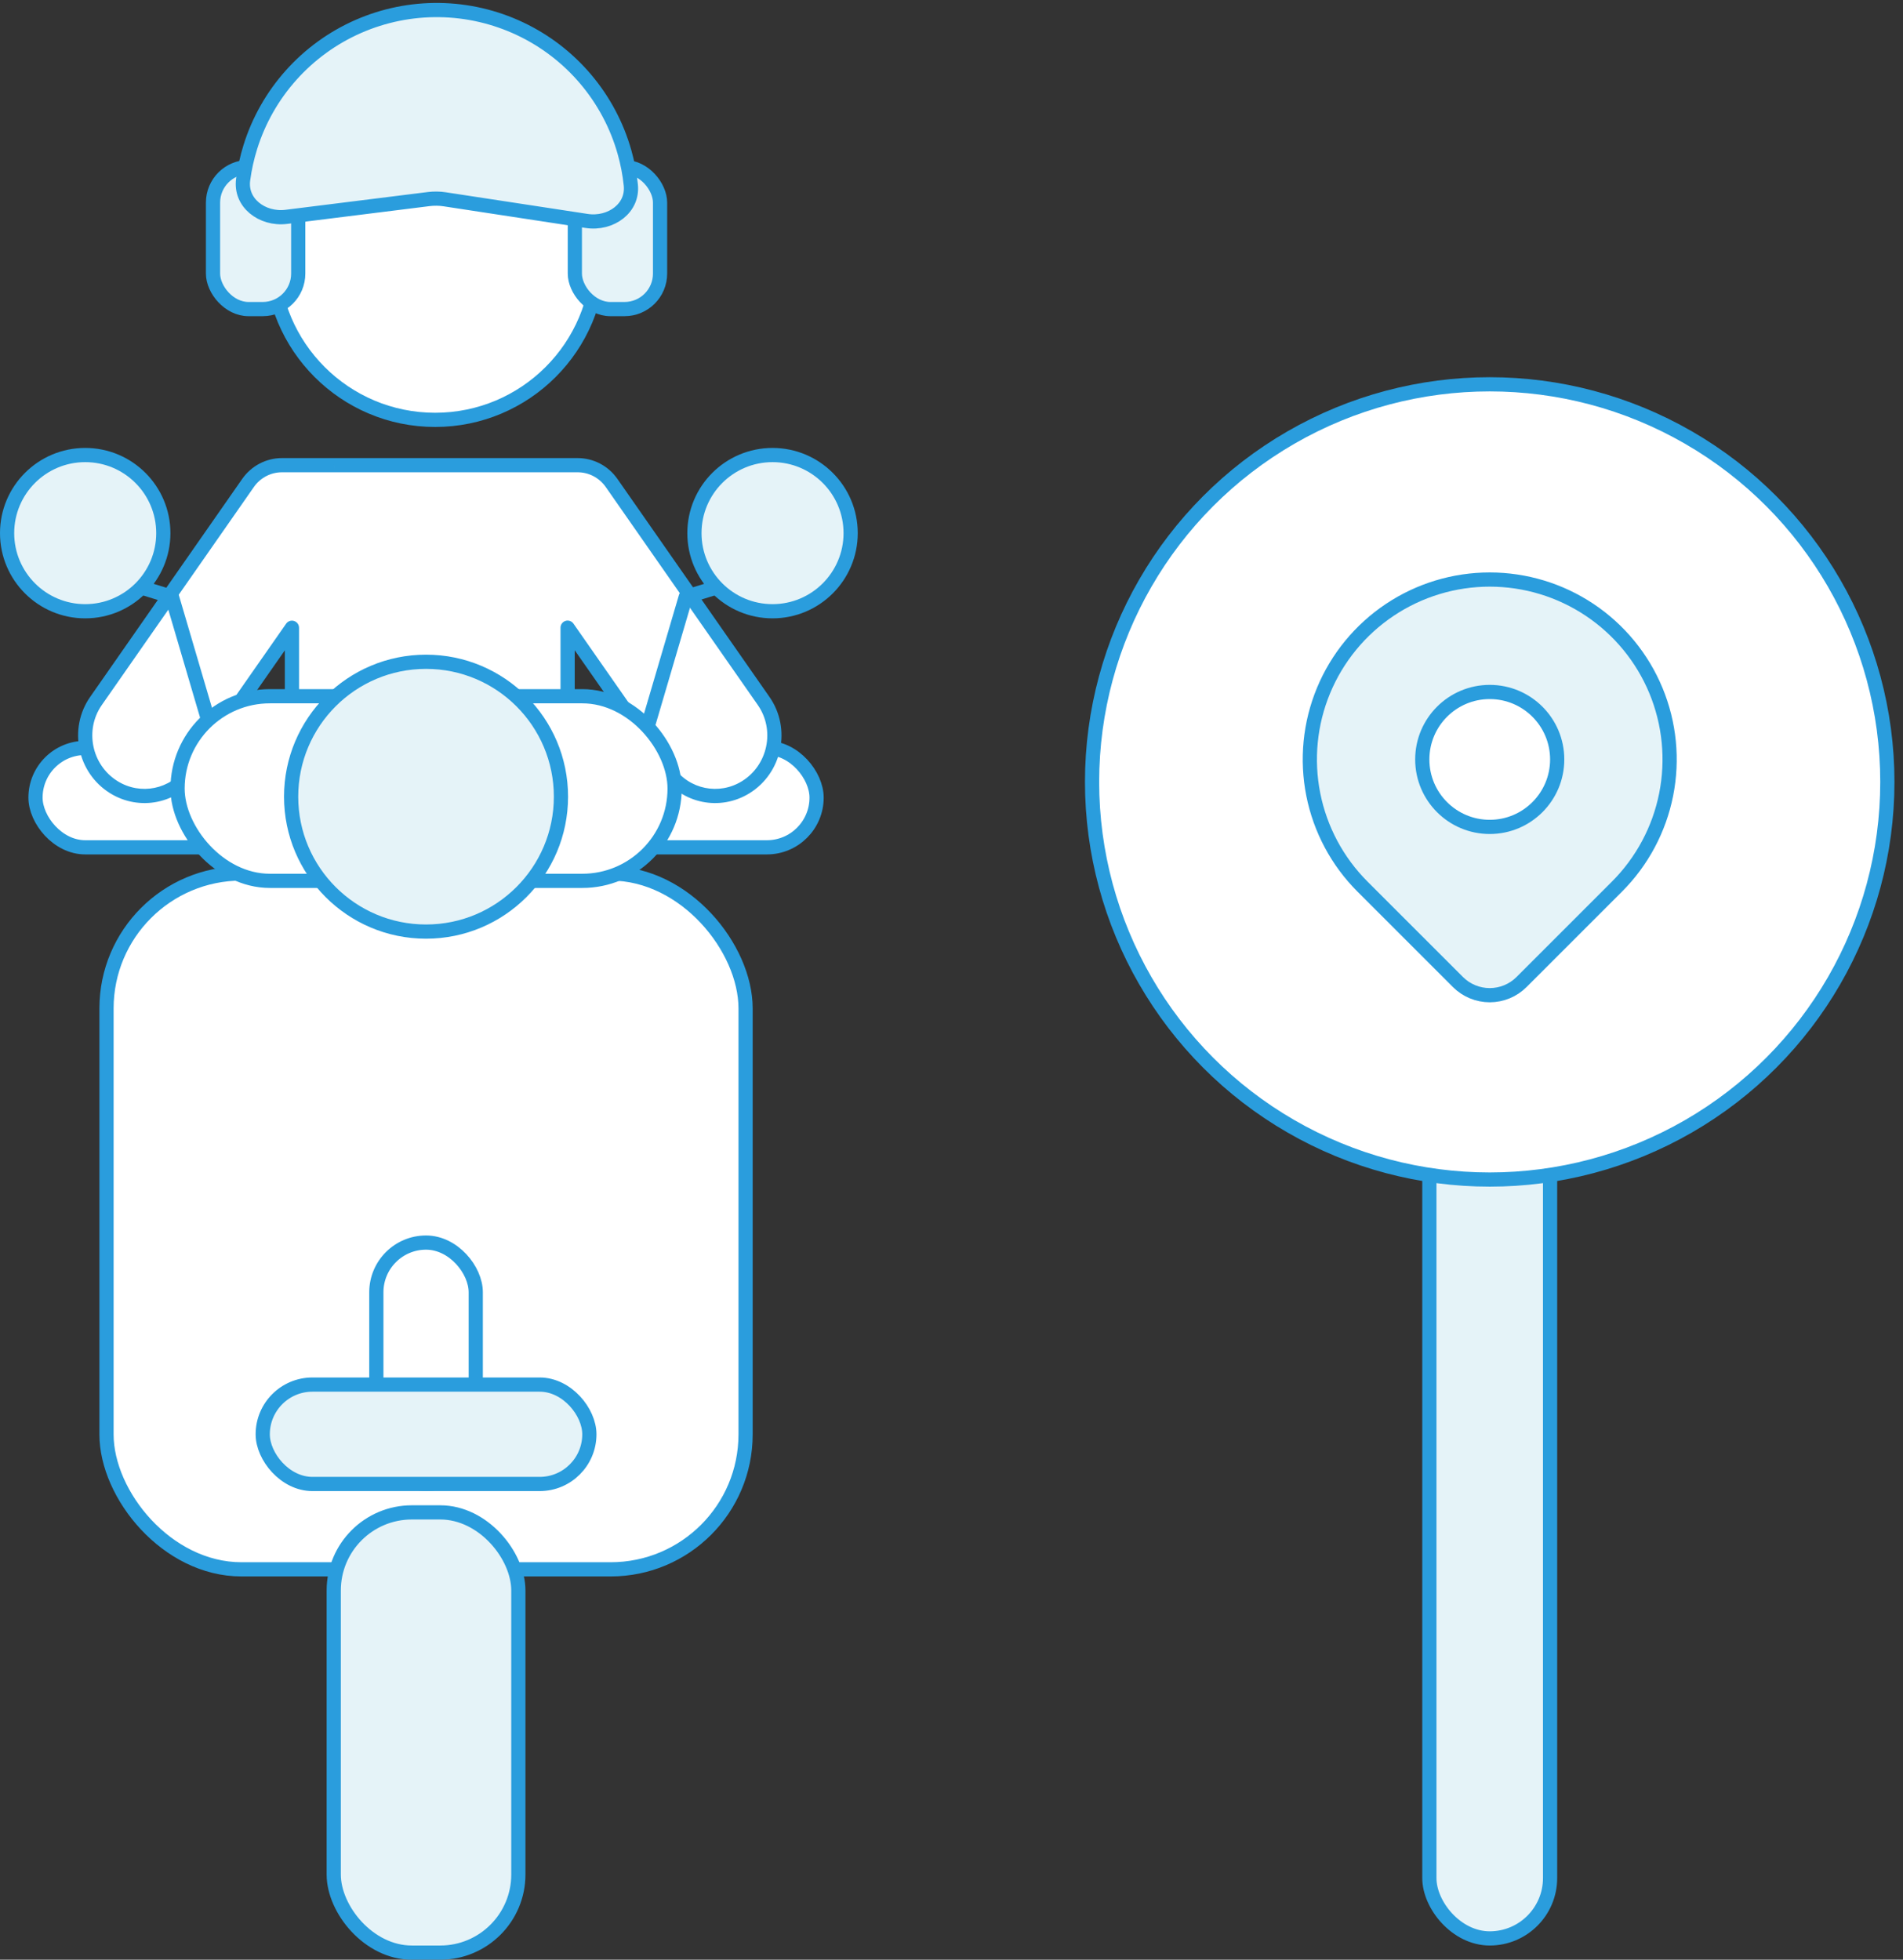 <svg width="134" height="138" viewBox="0 0 134 138" fill="none" xmlns="http://www.w3.org/2000/svg">
<rect x="0" y="0" width="134" height="138" fill="#333333" stroke="none"/>
<rect x="2.5" y="52.667" width="55" height="7" rx="3.5" fill="white" stroke="#2A9DDD"/>
<path fill-rule="evenodd" clip-rule="evenodd" d="M20.557 44.205L13.506 54.306C12.259 56.092 9.864 56.581 8.011 55.429C5.947 54.146 5.37 51.352 6.758 49.362L17.464 34.012C18.014 33.224 18.904 32.757 19.857 32.757L23.53 32.757C23.539 32.757 23.548 32.757 23.557 32.757H36.969C36.978 32.757 36.987 32.757 36.996 32.757L40.673 32.757C41.626 32.757 42.516 33.224 43.066 34.012L53.772 49.362C55.16 51.352 54.583 54.146 52.519 55.429C50.665 56.581 48.271 56.092 47.024 54.306L39.969 44.2V50.381C39.969 52.038 38.626 53.381 36.969 53.381H23.557C21.901 53.381 20.557 52.038 20.557 50.381V44.205Z" fill="white"/>
<path d="M20.557 44.205H21.057C21.057 43.987 20.916 43.794 20.707 43.728C20.499 43.663 20.272 43.74 20.148 43.919L20.557 44.205ZM13.506 54.306L13.916 54.592H13.916L13.506 54.306ZM8.011 55.429L7.747 55.854L7.747 55.854L8.011 55.429ZM6.758 49.362L7.168 49.648L6.758 49.362ZM17.464 34.012L17.874 34.298V34.298L17.464 34.012ZM19.857 32.757L19.857 32.257L19.857 32.757ZM23.53 32.757L23.53 33.257L23.535 33.257L23.53 32.757ZM36.996 32.757L36.992 33.257H36.996L36.996 32.757ZM40.673 32.757L40.673 33.257L40.673 32.757ZM43.066 34.012L42.656 34.298V34.298L43.066 34.012ZM53.772 49.362L53.362 49.648L53.772 49.362ZM52.519 55.429L52.783 55.854V55.854L52.519 55.429ZM47.024 54.306L46.614 54.592L47.024 54.306ZM39.969 44.2L40.379 43.914C40.254 43.735 40.027 43.657 39.819 43.723C39.61 43.788 39.469 43.982 39.469 44.2H39.969ZM20.148 43.919L13.096 54.02L13.916 54.592L20.967 44.491L20.148 43.919ZM13.096 54.02C12.001 55.587 9.903 56.017 8.275 55.005L7.747 55.854C9.825 57.146 12.516 56.597 13.916 54.592L13.096 54.02ZM8.275 55.005C6.453 53.872 5.944 51.403 7.168 49.648L6.348 49.076C4.795 51.302 5.44 54.42 7.747 55.854L8.275 55.005ZM7.168 49.648L17.874 34.298L17.054 33.726L6.348 49.076L7.168 49.648ZM17.874 34.298C18.331 33.642 19.069 33.257 19.857 33.257L19.857 32.257C18.739 32.257 17.696 32.805 17.054 33.726L17.874 34.298ZM19.857 33.257L23.53 33.257L23.53 32.257L19.857 32.257L19.857 33.257ZM23.535 33.257C23.542 33.257 23.55 33.257 23.557 33.257V32.257C23.547 32.257 23.536 32.257 23.526 32.257L23.535 33.257ZM23.557 33.257H36.969V32.257H23.557V33.257ZM36.969 33.257C36.976 33.257 36.984 33.257 36.992 33.257L37.001 32.257C36.99 32.257 36.979 32.257 36.969 32.257V33.257ZM40.673 32.257L36.996 32.257L36.996 33.257L40.673 33.257L40.673 32.257ZM43.476 33.726C42.833 32.805 41.791 32.257 40.673 32.257L40.673 33.257C41.461 33.257 42.198 33.642 42.656 34.298L43.476 33.726ZM54.182 49.076L43.476 33.726L42.656 34.298L53.362 49.648L54.182 49.076ZM52.783 55.854C55.089 54.42 55.734 51.302 54.182 49.076L53.362 49.648C54.585 51.403 54.076 53.872 52.255 55.005L52.783 55.854ZM46.614 54.592C48.013 56.597 50.704 57.146 52.783 55.854L52.255 55.005C50.626 56.017 48.528 55.587 47.434 54.02L46.614 54.592ZM39.559 44.486L46.614 54.592L47.434 54.02L40.379 43.914L39.559 44.486ZM39.469 44.2V50.381H40.469V44.2H39.469ZM39.469 50.381C39.469 51.762 38.349 52.881 36.969 52.881V53.881C38.902 53.881 40.469 52.314 40.469 50.381H39.469ZM36.969 52.881H23.557V53.881H36.969V52.881ZM23.557 52.881C22.177 52.881 21.057 51.762 21.057 50.381H20.057C20.057 52.314 21.624 53.881 23.557 53.881V52.881ZM21.057 50.381V44.205H20.057V50.381H21.057Z" fill="#2A9DDD"/>
<rect x="7.5" y="61.51" width="45" height="49" rx="9.5" fill="white" stroke="#2A9DDD"/>
<path d="M44.758 54.036L48.288 42.036L54.758 40.036" stroke="#2A9DDD" stroke-linecap="round" stroke-linejoin="round"/>
<circle cx="54.398" cy="37.543" r="5.5" fill="#E5F3F8" stroke="#2A9DDD"/>
<path d="M15.639 54.036L12.11 42.036L5.639 40.036" stroke="#2A9DDD" stroke-linecap="round" stroke-linejoin="round"/>
<circle cx="6" cy="6" r="5.5" transform="matrix(-1 0 0 1 12 31.543)" fill="#E5F3F8" stroke="#2A9DDD"/>
<rect x="12.503" y="49.028" width="35" height="13" rx="6.5" fill="white" stroke="#2A9DDD"/>
<rect x="26.5" y="87.5" width="7" height="17" rx="3.5" fill="white" stroke="#2A9DDD"/>
<circle cx="30" cy="56.101" r="9.5" fill="#E5F3F8" stroke="#2A9DDD"/>
<circle cx="30.639" cy="18.066" r="11.5" fill="white" stroke="#2A9DDD"/>
<rect x="15" y="11.765" width="6" height="10" rx="2.5" fill="#E5F3F8" stroke="#2A9DDD"/>
<rect x="40.478" y="11.765" width="6" height="10" rx="2.5" fill="#E5F3F8" stroke="#2A9DDD"/>
<path d="M44.419 13.026C44.504 13.841 44.164 14.525 43.586 14.987C43 15.455 42.168 15.691 41.308 15.559L31.322 14.035C30.945 13.977 30.563 13.972 30.184 14.019L20.161 15.271C19.297 15.378 18.473 15.119 17.9 14.636C17.334 14.158 17.013 13.465 17.12 12.653C17.223 11.875 17.392 11.105 17.628 10.352C18.214 8.476 19.195 6.749 20.506 5.285C21.816 3.821 23.425 2.655 25.224 1.865C27.023 1.076 28.971 0.681 30.935 0.708C32.9 0.735 34.836 1.183 36.613 2.021C38.39 2.859 39.966 4.069 41.236 5.568C42.506 7.067 43.44 8.821 43.974 10.712C44.189 11.471 44.338 12.246 44.419 13.026Z" fill="#E5F3F8" stroke="#2A9DDD"/>
<rect x="23.5" y="106.5" width="13" height="31" rx="5.5" fill="#E5F3F8" stroke="#2A9DDD"/>
<rect x="18.5" y="97.5" width="23" height="7" rx="3.5" fill="#E5F3F8" stroke="#2A9DDD"/>
<rect x="100.649" y="53.188" width="8.5" height="83.312" rx="4.25" fill="#E5F3F8" stroke="#2A9DDD"/>
<circle cx="104.898" cy="55.062" r="28" fill="white" stroke="#2A9DDD"/>
<path d="M113.857 62.435L107.138 69.154C106.545 69.747 105.74 70.08 104.9 70.08C104.061 70.08 103.256 69.747 102.662 69.154L95.942 62.435C94.17 60.664 92.964 58.407 92.475 55.949C91.987 53.492 92.237 50.945 93.196 48.631C94.155 46.316 95.779 44.338 97.862 42.946C99.945 41.554 102.394 40.811 104.899 40.811C107.405 40.811 109.854 41.554 111.937 42.946C114.02 44.338 115.644 46.316 116.603 48.631C117.561 50.945 117.812 53.492 117.323 55.949C116.835 58.407 115.628 60.664 113.857 62.435Z" fill="#E5F3F8" stroke="#2A9DDD" stroke-linecap="round" stroke-linejoin="round"/>
<path d="M104.9 58.229C107.524 58.229 109.65 56.102 109.65 53.479C109.65 50.855 107.524 48.728 104.9 48.728C102.277 48.728 100.15 50.855 100.15 53.479C100.15 56.102 102.277 58.229 104.9 58.229Z" fill="white" stroke="#2A9DDD" stroke-linecap="round" stroke-linejoin="round"/>
</svg>

